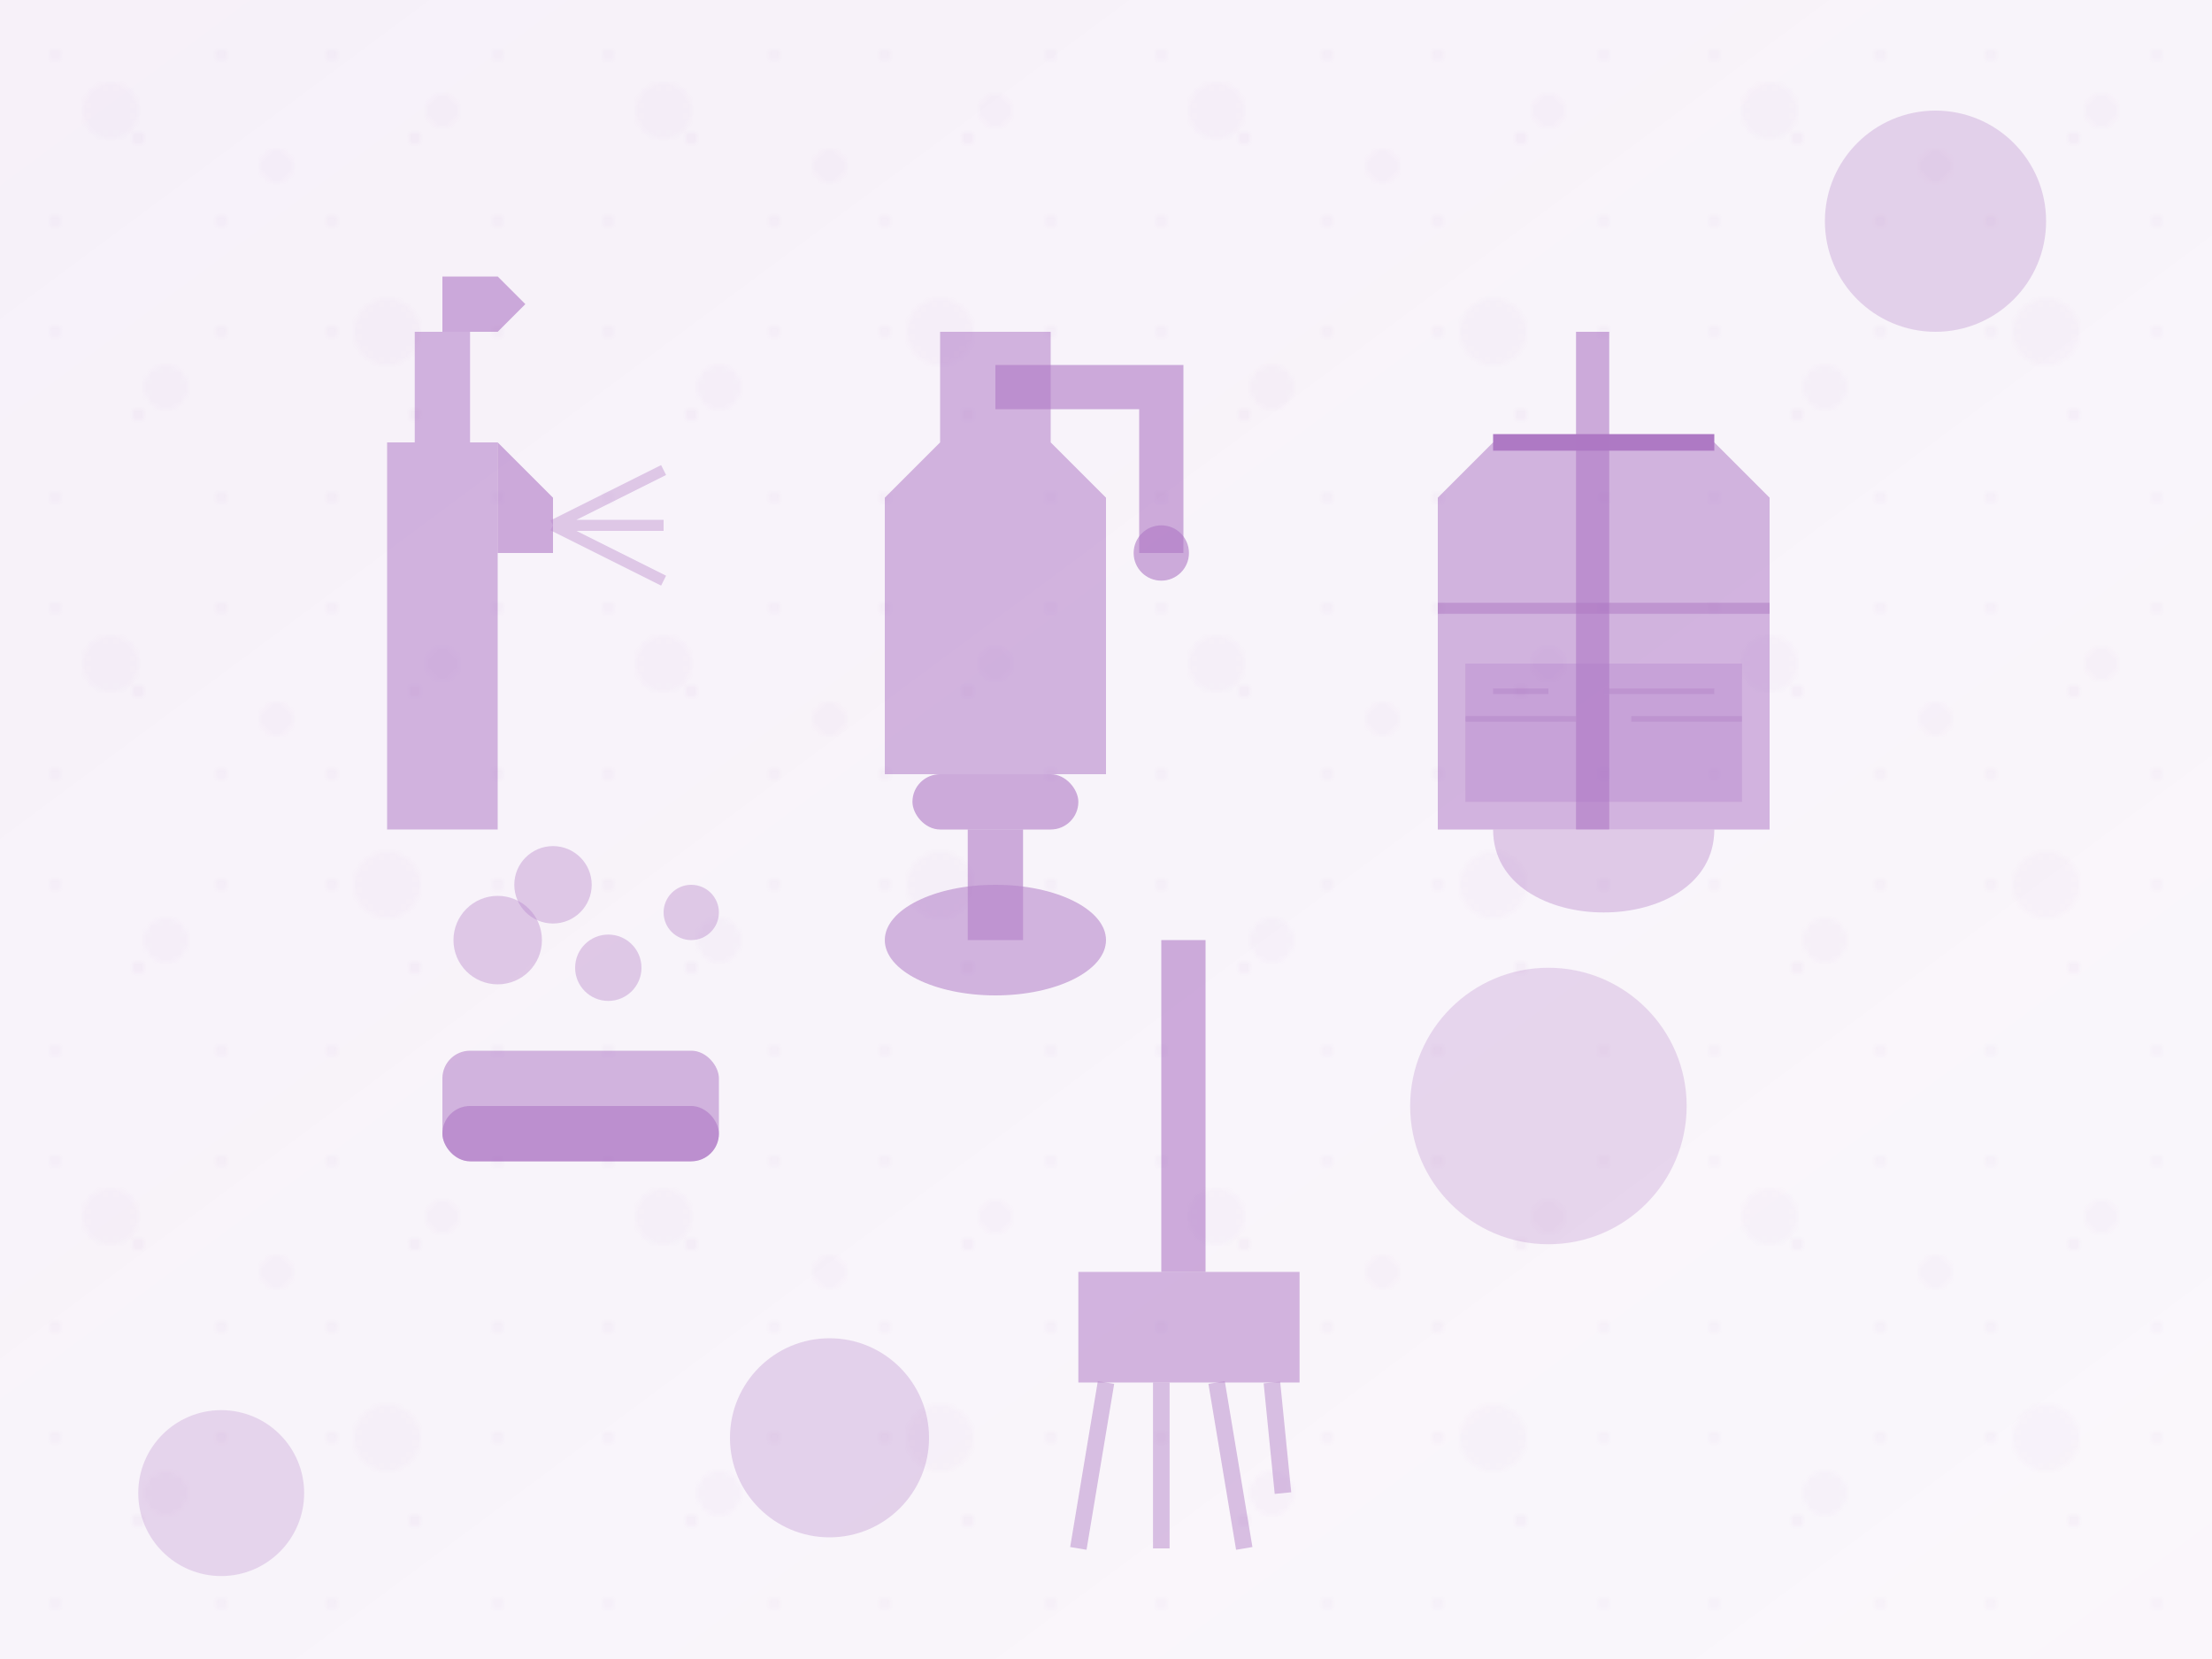 <svg xmlns="http://www.w3.org/2000/svg" width="400" height="300" viewBox="0 0 400 300">
  <!-- Background pattern -->
  <defs>
    <pattern id="cleaningPattern" x="0" y="0" width="50" height="50" patternUnits="userSpaceOnUse">
      <circle cx="25" cy="25" r="1" fill="#9b59b6" opacity="0.2" />
      <circle cx="10" cy="10" r="1" fill="#9b59b6" opacity="0.15" />
      <circle cx="40" cy="40" r="1" fill="#9b59b6" opacity="0.15" />
      <circle cx="10" cy="40" r="1" fill="#9b59b6" opacity="0.15" />
      <circle cx="40" cy="10" r="1" fill="#9b59b6" opacity="0.15" />
    </pattern>
    
    <linearGradient id="cleaningGradient" x1="0%" y1="0%" x2="100%" y2="100%">
      <stop offset="0%" stop-color="#8e44ad" stop-opacity="0.15" />
      <stop offset="100%" stop-color="#9b59b6" stop-opacity="0.1" />
    </linearGradient>
    
    <!-- Bubble pattern -->
    <pattern id="bubblePattern" x="0" y="0" width="100" height="100" patternUnits="userSpaceOnUse">
      <circle cx="20" cy="20" r="5" fill="#9b59b6" opacity="0.1" />
      <circle cx="50" cy="30" r="3" fill="#9b59b6" opacity="0.1" />
      <circle cx="70" cy="60" r="6" fill="#9b59b6" opacity="0.1" />
      <circle cx="30" cy="70" r="4" fill="#9b59b6" opacity="0.1" />
      <circle cx="80" cy="20" r="3" fill="#9b59b6" opacity="0.1" />
    </pattern>
  </defs>
  
  <!-- Main translucent background -->
  <rect width="400" height="300" fill="url(#cleaningPattern)" opacity="0.3" />
  <rect width="400" height="300" fill="url(#cleaningGradient)" opacity="0.5" />
  <rect width="400" height="300" fill="url(#bubblePattern)" opacity="0.3" />
  
  <!-- Cleaning icons -->
  <g opacity="0.7" transform="translate(50, 50)">
    <!-- Spray bottle -->
    <path d="M20,30 L40,30 L40,100 L20,100 Z" fill="#9b59b6" opacity="0.6" />
    <path d="M25,30 L25,10 L35,10 L35,30" fill="#9b59b6" opacity="0.6" />
    <path d="M30,10 L30,0 L40,0 L45,5 L40,10 Z" fill="#8e44ad" opacity="0.6" />
    <path d="M40,30 L50,40 L50,50 L40,50 Z" fill="#8e44ad" opacity="0.6" />
    <!-- Spray -->
    <path d="M50,45 L70,35 M50,45 L70,45 M50,45 L70,55" stroke="#9b59b6" stroke-width="2" opacity="0.4" />
  </g>
  
  <g opacity="0.7" transform="translate(140, 60)">
    <!-- Vacuum cleaner -->
    <path d="M30,0 L50,0 L50,20 L60,30 L60,80 L20,80 L20,30 L30,20 Z" fill="#9b59b6" opacity="0.6" />
    <rect x="25" y="80" width="30" height="10" rx="5" ry="5" fill="#8e44ad" opacity="0.6" />
    <rect x="35" y="90" width="10" height="20" fill="#8e44ad" opacity="0.6" />
    <ellipse cx="40" cy="110" rx="20" ry="10" fill="#9b59b6" opacity="0.6" />
    <!-- Handle -->
    <path d="M40,10 L70,10 L70,40" stroke="#8e44ad" stroke-width="8" opacity="0.6" fill="none" />
    <circle cx="70" cy="40" r="5" fill="#8e44ad" opacity="0.6" />
  </g>
  
  <g opacity="0.7" transform="translate(240, 60)">
    <!-- Bucket and mop -->
    <path d="M20,30 L20,90 L80,90 L80,30 L70,20 L30,20 Z" fill="#9b59b6" opacity="0.6" />
    <path d="M30,20 L70,20" stroke="#8e44ad" stroke-width="3" />
    <path d="M20,50 L80,50" stroke="#8e44ad" stroke-width="2" opacity="0.5" />
    <!-- Mop -->
    <rect x="45" y="0" width="6" height="90" fill="#8e44ad" opacity="0.6" />
    <path d="M30,90 C30,110 70,110 70,90" fill="#9b59b6" opacity="0.4" />
    <!-- Water in bucket -->
    <path d="M25,60 L75,60 L75,85 L25,85 Z" fill="#8e44ad" opacity="0.3" />
    <path d="M30,65 L40,65 M50,65 L70,65 M25,70 L45,70 M55,70 L75,70" stroke="#9b59b6" stroke-width="1" opacity="0.5" />
  </g>
  
  <g opacity="0.7" transform="translate(70, 160)">
    <!-- Sponge and bubbles -->
    <rect x="10" y="30" width="50" height="20" rx="5" ry="5" fill="#9b59b6" opacity="0.6" />
    <rect x="10" y="40" width="50" height="10" rx="5" ry="5" fill="#8e44ad" opacity="0.6" />
    
    <!-- Bubbles -->
    <circle cx="20" cy="10" r="8" fill="#9b59b6" opacity="0.4" />
    <circle cx="40" cy="15" r="6" fill="#9b59b6" opacity="0.4" />
    <circle cx="55" cy="5" r="5" fill="#9b59b6" opacity="0.4" />
    <circle cx="30" cy="0" r="7" fill="#9b59b6" opacity="0.4" />
  </g>
  
  <g opacity="0.7" transform="translate(180, 170)">
    <!-- Duster -->
    <rect x="30" y="0" width="8" height="60" fill="#8e44ad" opacity="0.6" />
    <path d="M15,60 L55,60 L55,80 L15,80 Z" fill="#9b59b6" opacity="0.6" />
    <path d="M20,80 L15,110 M30,80 L30,110 M40,80 L45,110 M50,80 L52,100" stroke="#9b59b6" stroke-width="3" opacity="0.5" />
  </g>
  
  <!-- Decorative elements -->
  <circle cx="40" cy="270" r="15" fill="#9b59b6" opacity="0.2" />
  <circle cx="350" cy="40" r="20" fill="#8e44ad" opacity="0.2" />
  <circle cx="280" cy="200" r="25" fill="#9b59b6" opacity="0.2" />
  <circle cx="150" cy="260" r="18" fill="#8e44ad" opacity="0.2" />
</svg> 
